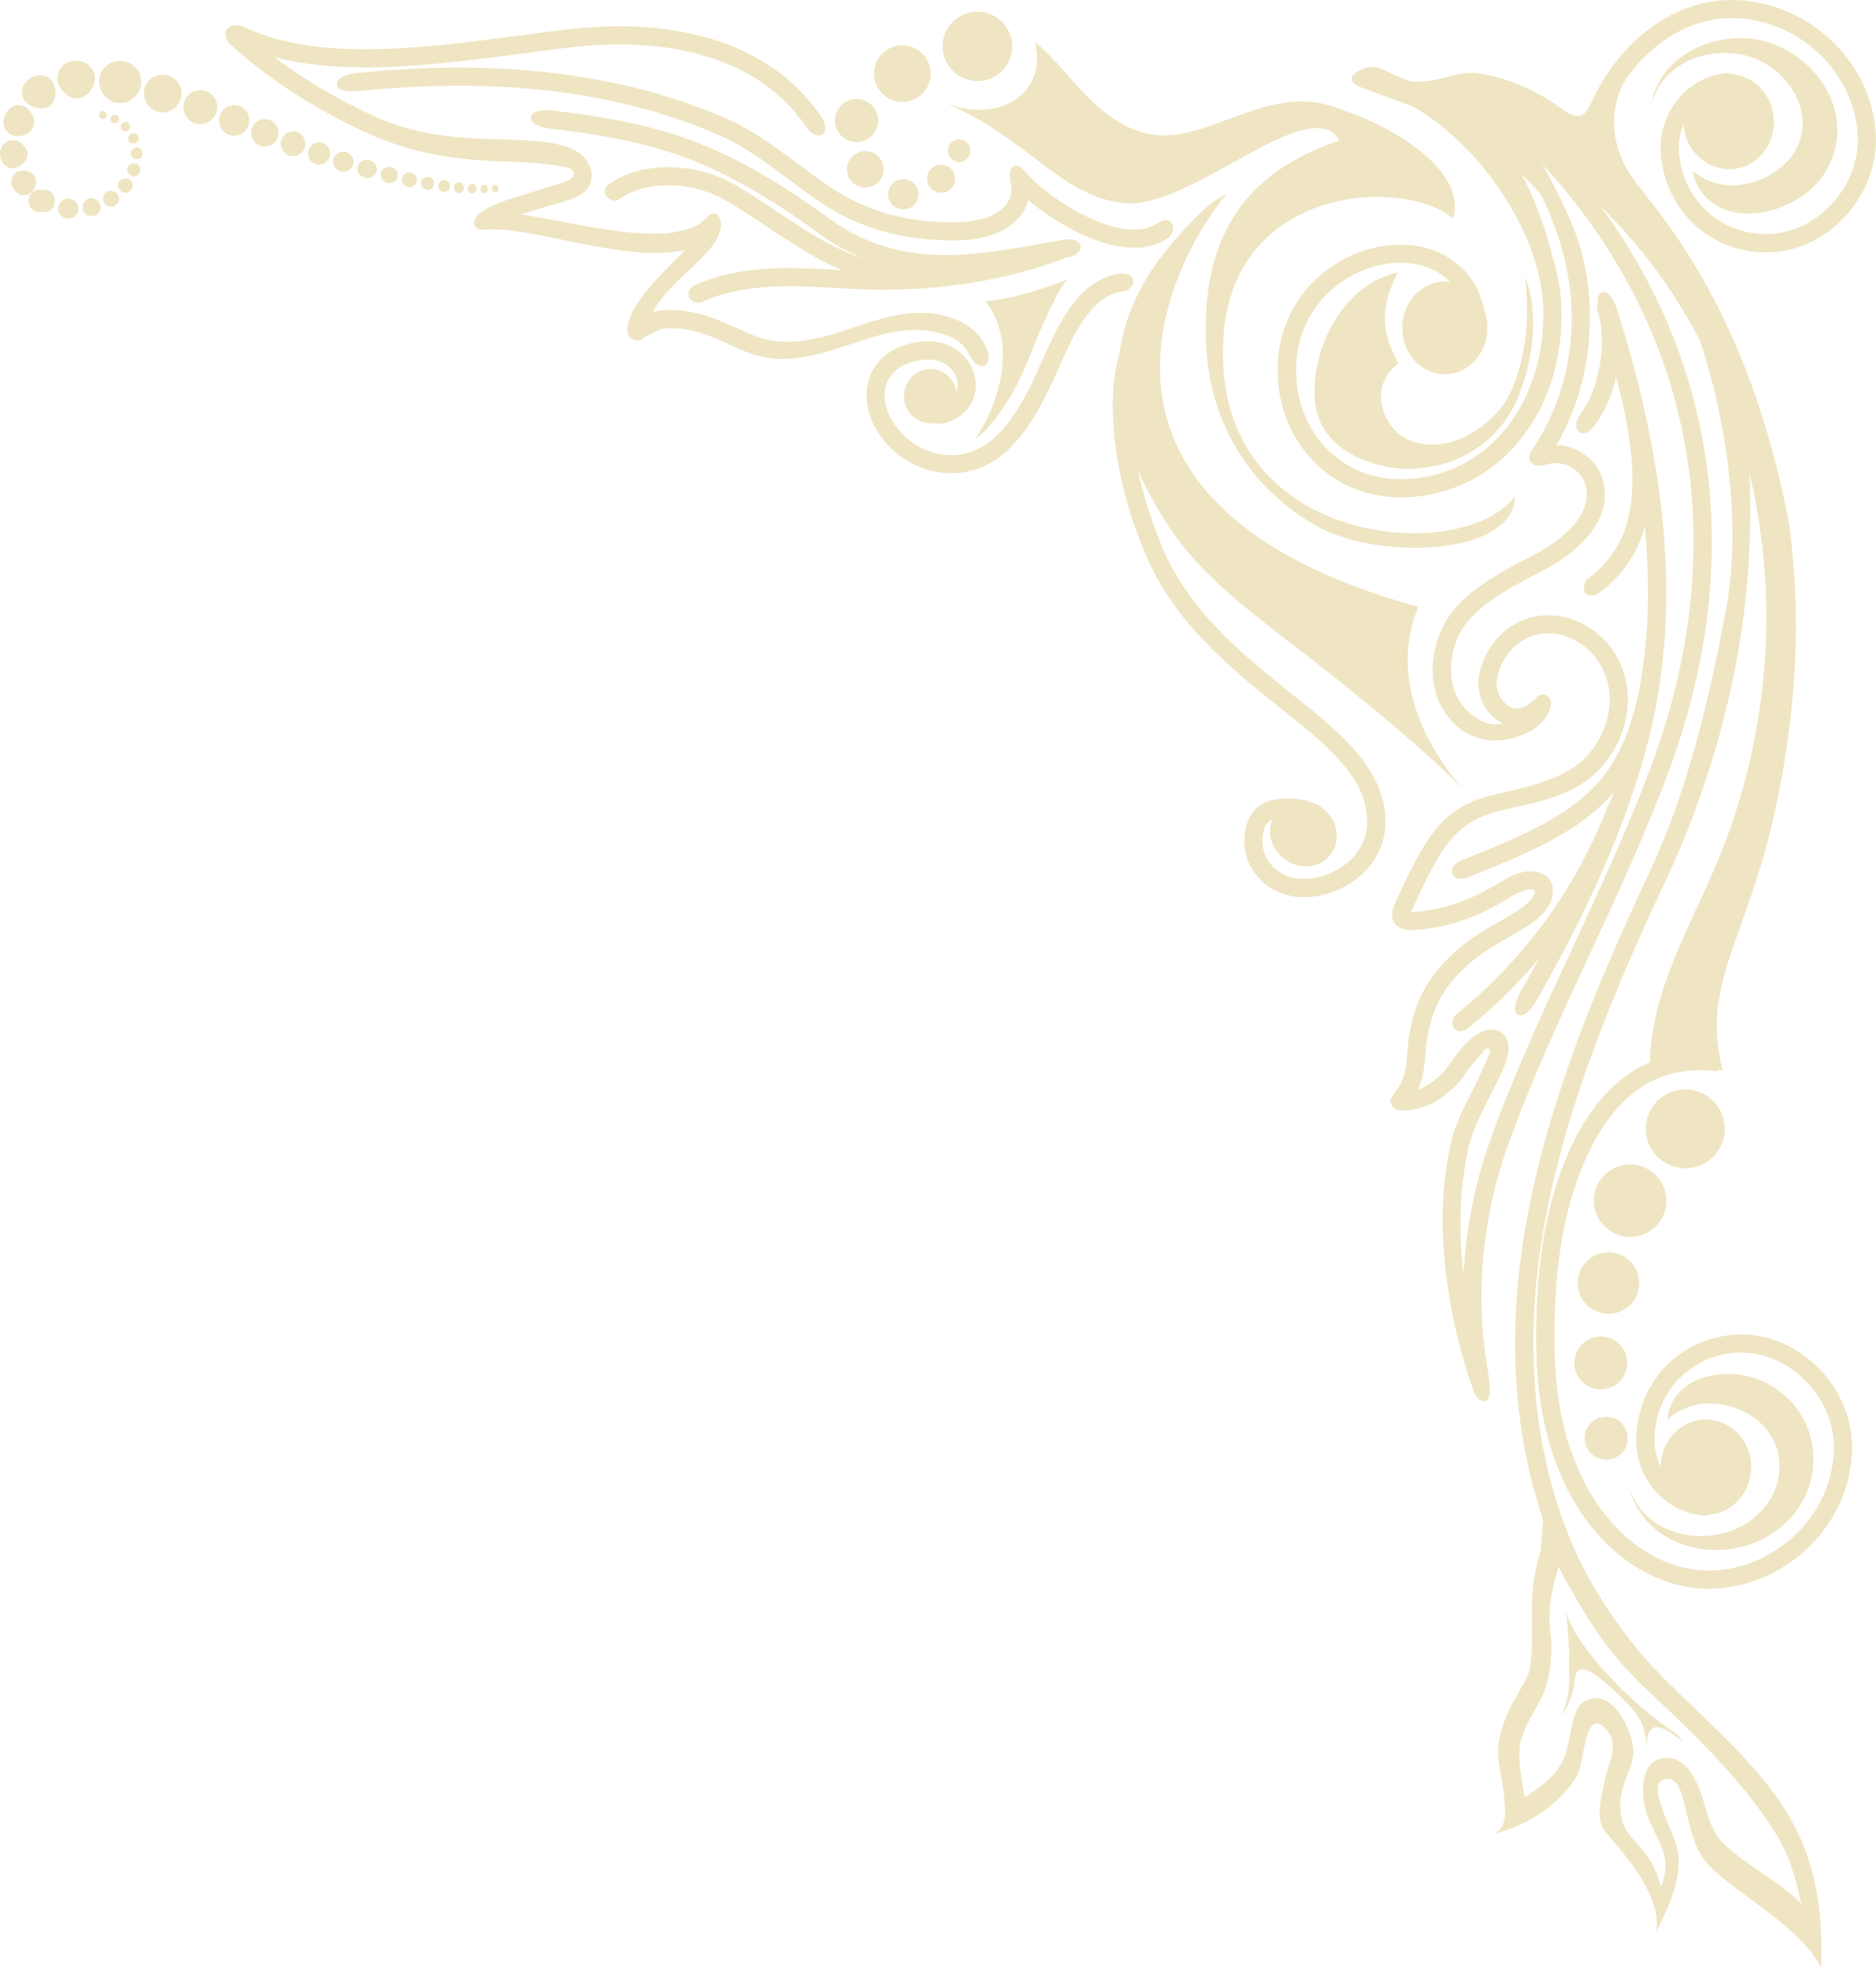 <svg width="164" height="172" viewBox="0 0 164 172" fill="none" xmlns="http://www.w3.org/2000/svg">
<g opacity="0.4">
<path d="M149.397 130.89C148.755 130.878 148.119 130.74 147.539 130.476C146.965 130.217 146.454 129.843 146.018 129.383C145.581 128.917 145.232 128.365 144.995 127.772C144.752 127.145 144.627 126.472 144.633 125.799C144.646 124.753 144.858 123.717 145.269 122.757C145.662 121.854 146.223 121.037 146.928 120.347C147.632 119.668 148.462 119.127 149.366 118.765C150.313 118.391 151.323 118.207 152.346 118.218C153.387 118.236 154.409 118.489 155.357 118.92C156.317 119.369 157.184 120.001 157.926 120.761C158.668 121.537 159.272 122.435 159.69 123.424C160.108 124.419 160.326 125.483 160.32 126.559C160.301 128.008 159.971 129.435 159.372 130.758C158.78 132.046 157.938 133.202 156.91 134.18C155.881 135.152 154.678 135.929 153.368 136.469C152.053 137.004 150.637 137.286 149.21 137.269C147.664 137.246 146.149 136.815 144.777 136.119C143.131 135.279 141.703 134.065 140.531 132.644C139.078 130.878 138.019 128.819 137.289 126.662C136.354 123.867 135.949 120.916 135.899 117.977C135.805 111.851 136.416 105.236 139.378 99.754C140.456 97.781 141.903 95.964 143.854 94.796C145.756 93.674 147.938 93.341 150.114 93.623C150.182 93.099 150.251 92.57 150.319 92.047C147.788 91.719 145.244 92.133 143.037 93.433C140.843 94.75 139.191 96.769 137.975 98.995C134.882 104.724 134.203 111.598 134.303 118.005C134.359 121.106 134.783 124.218 135.774 127.168C136.566 129.509 137.713 131.741 139.297 133.657C140.612 135.244 142.208 136.596 144.047 137.534C145.637 138.339 147.395 138.833 149.185 138.857C150.825 138.874 152.446 138.552 153.967 137.942C155.463 137.332 156.828 136.441 158.001 135.336C159.173 134.22 160.139 132.897 160.819 131.425C161.511 129.906 161.891 128.256 161.91 126.587C161.922 125.293 161.654 124.011 161.155 122.814C160.663 121.646 159.952 120.582 159.073 119.668C158.2 118.765 157.171 118.017 156.03 117.488C154.877 116.959 153.636 116.654 152.364 116.636C151.136 116.625 149.914 116.844 148.773 117.298C147.676 117.741 146.666 118.391 145.818 119.213C144.964 120.047 144.278 121.037 143.804 122.135C143.312 123.292 143.056 124.534 143.037 125.788C143.025 126.668 143.187 127.542 143.505 128.359C143.817 129.141 144.272 129.866 144.845 130.476C145.419 131.086 146.105 131.58 146.865 131.925C147.651 132.282 148.505 132.472 149.366 132.483C149.384 131.948 149.391 131.419 149.397 130.89Z" fill="#D8BF66"/>
<path fill-rule="evenodd" clip-rule="evenodd" d="M149.085 132.392C146.903 132.363 145.157 130.476 145.182 128.176C145.207 125.875 147.003 124.034 149.185 124.063C151.367 124.092 153.113 125.978 153.088 128.279C153.056 130.58 151.267 132.421 149.085 132.392Z" fill="#D8BF66"/>
<path d="M142.389 129.849C142.576 130.729 142.931 131.569 143.449 132.305C143.954 133.019 144.596 133.623 145.332 134.106C149.378 136.746 155.226 135.457 157.601 131.172C159.896 126.927 157.801 121.808 153.169 120.376C150.17 119.484 146.105 120.548 145.749 124.08C147.551 122.452 149.939 122.297 152.159 123.24C156.217 124.977 156.697 129.918 153.337 132.656C151.236 134.388 148.081 134.727 145.618 133.594C144.877 133.249 144.197 132.76 143.648 132.15C143.056 131.489 142.632 130.701 142.389 129.849Z" fill="#D8BF66"/>
<path fill-rule="evenodd" clip-rule="evenodd" d="M140.393 127.577C139.352 127.566 138.516 126.709 138.529 125.673C138.541 124.638 139.395 123.804 140.436 123.816C141.478 123.827 142.313 124.684 142.301 125.719C142.288 126.761 141.434 127.589 140.393 127.577Z" fill="#D8BF66"/>
<path fill-rule="evenodd" clip-rule="evenodd" d="M139.913 121.434C138.635 121.417 137.607 120.37 137.625 119.093C137.638 117.816 138.691 116.798 139.969 116.815C141.248 116.832 142.276 117.879 142.258 119.156C142.245 120.427 141.191 121.451 139.913 121.434Z" fill="#D8BF66"/>
<path fill-rule="evenodd" clip-rule="evenodd" d="M140.58 114.825C139.09 114.807 137.899 113.588 137.918 112.104C137.936 110.62 139.158 109.435 140.642 109.452C142.132 109.47 143.323 110.689 143.304 112.173C143.286 113.657 142.07 114.842 140.58 114.825Z" fill="#D8BF66"/>
<path fill-rule="evenodd" clip-rule="evenodd" d="M142.47 108.107C140.719 108.084 139.309 106.646 139.334 104.897C139.353 103.148 140.793 101.751 142.545 101.774C144.297 101.797 145.706 103.235 145.681 104.983C145.663 106.732 144.222 108.13 142.47 108.107Z" fill="#D8BF66"/>
<path fill-rule="evenodd" clip-rule="evenodd" d="M147.289 102.107C145.381 102.084 143.854 100.52 143.873 98.616C143.898 96.712 145.463 95.194 147.37 95.217C149.278 95.24 150.806 96.804 150.787 98.708C150.762 100.612 149.197 102.136 147.289 102.107Z" fill="#D8BF66"/>
<path fill-rule="evenodd" clip-rule="evenodd" d="M150.587 93.543C148.691 85.962 152.601 82.332 155.082 71.26C156.672 64.162 157.701 55.585 156.416 45.824C154.209 34.274 149.994 23.903 142.432 15.379C137.986 9.719 133.791 7.211 129.588 6.469C126.321 5.894 126.402 8.097 119.37 6.647C149.776 14.401 161.522 47.975 150.144 75.297C147.619 81.354 143.934 87.227 144.246 94.089C146.185 93.554 148.654 93.445 150.587 93.543Z" fill="#D8BF66"/>
<path d="M138.717 137.752C133.842 128.204 133.137 117.499 135.001 107.082C136.915 96.568 141.074 86.611 145.606 76.988C152.09 63.12 154.802 47.233 151.791 32.111C151.274 32.214 144.266 21.596 143.748 21.7C146.984 21.849 153.337 39.997 150.912 53.088C149.441 61.043 147.589 69.01 144.16 76.315C139.577 86.07 135.369 96.154 133.43 106.806C131.504 117.568 132.258 128.624 137.296 138.483C137.776 138.235 138.243 137.994 138.717 137.752Z" fill="#D8BF66"/>
<path d="M115.461 73.439C115.53 72.732 115.648 71.995 115.461 71.299C115.349 70.897 115.125 70.54 114.788 70.287C114.42 70.017 113.971 69.896 113.529 69.85C112.955 69.792 112.382 69.769 111.808 69.827C111.29 69.885 110.779 70.017 110.324 70.281C109.869 70.546 109.501 70.937 109.252 71.403C108.984 71.915 108.853 72.484 108.797 73.06C108.734 73.71 108.809 74.365 109.009 74.987C109.208 75.585 109.526 76.143 109.938 76.62C110.355 77.103 110.86 77.506 111.428 77.805C112.02 78.116 112.668 78.305 113.329 78.374C114.239 78.466 115.162 78.357 116.041 78.104C116.952 77.834 117.806 77.408 118.56 76.833C119.333 76.24 119.982 75.498 120.437 74.636C120.923 73.704 121.147 72.668 121.116 71.622C121.079 70.511 120.811 69.424 120.343 68.418C119.869 67.405 119.227 66.485 118.498 65.639C116.864 63.759 114.875 62.211 112.936 60.658C108.497 57.132 104.046 53.416 101.726 48.102C100.087 44.294 98.977 40.147 98.877 35.988C98.846 34.395 98.958 32.773 99.42 31.237C99.75 30.149 100.28 29.062 101.19 28.338C100.86 27.924 100.529 27.509 100.199 27.095C99.039 28.021 98.329 29.373 97.898 30.776C97.387 32.468 97.25 34.262 97.287 36.022C97.387 40.388 98.541 44.731 100.261 48.728C102.693 54.297 107.288 58.202 111.945 61.895C113.809 63.379 115.723 64.863 117.294 66.669C117.924 67.4 118.491 68.193 118.897 69.073C119.271 69.89 119.489 70.764 119.52 71.662C119.539 72.438 119.377 73.203 119.015 73.899C118.672 74.555 118.167 75.119 117.581 75.567C116.983 76.022 116.303 76.361 115.58 76.574C114.9 76.77 114.183 76.862 113.479 76.793C113.017 76.747 112.569 76.614 112.157 76.396C111.771 76.194 111.421 75.918 111.135 75.585C110.86 75.263 110.642 74.889 110.511 74.486C110.374 74.078 110.33 73.646 110.368 73.215C110.405 72.853 110.474 72.479 110.648 72.151C110.761 71.944 110.916 71.771 111.116 71.656C111.372 71.507 111.671 71.443 111.97 71.409C112.431 71.363 112.899 71.386 113.36 71.432C113.516 71.449 113.703 71.466 113.828 71.564C113.878 71.604 113.897 71.656 113.915 71.714C114.046 72.208 113.915 72.795 113.865 73.29C114.402 73.336 114.932 73.387 115.461 73.439Z" fill="#D8BF66"/>
<path fill-rule="evenodd" clip-rule="evenodd" d="M113.317 75.602C111.739 75.148 110.742 73.549 111.085 72.03C111.428 70.511 112.986 69.643 114.564 70.097C116.141 70.552 117.139 72.151 116.796 73.669C116.453 75.188 114.894 76.056 113.317 75.602Z" fill="#D8BF66"/>
<path fill-rule="evenodd" clip-rule="evenodd" d="M127.83 68.907C124.445 65.478 119.638 61.556 116.446 59.019C110.373 54.193 105.448 50.972 102.231 46.1C96.507 37.449 95.628 28.775 103.004 20.636C104.113 19.41 105.622 17.668 107.212 16.972C101.856 23.477 91.8 44.161 123.983 53.043C121.888 58.099 123.453 63.77 127.83 68.907Z" fill="#D8BF66"/>
<path d="M129.976 29.287C129.926 27.958 129.87 26.9 129.215 25.427C128.754 24.392 128.005 23.512 127.089 22.833C126.222 22.195 125.218 21.769 124.165 21.55C123.092 21.337 121.989 21.332 120.904 21.498C118.603 21.867 116.465 22.977 114.819 24.61C112.98 26.462 111.901 28.901 111.72 31.495C111.614 33.1 111.808 34.722 112.331 36.247C112.824 37.667 113.597 38.99 114.62 40.1C115.63 41.193 116.858 42.062 118.229 42.643C119.663 43.247 121.216 43.517 122.768 43.471C124.788 43.402 126.771 42.919 128.573 41.993C130.287 41.107 131.777 39.847 132.974 38.34C134.203 36.782 135.107 34.998 135.693 33.106C136.31 31.076 136.566 28.959 136.497 26.842C136.41 24.484 135.768 22.189 134.839 20.026C133.835 17.731 132.494 15.591 130.904 13.647C129.34 11.749 127.544 10.04 125.499 8.666C123.635 7.423 121.559 6.457 119.333 6.112C119.252 6.635 119.177 7.159 119.096 7.682C121.091 7.987 122.949 8.873 124.614 9.983C126.528 11.271 128.211 12.876 129.676 14.654C131.166 16.483 132.438 18.496 133.38 20.659C134.234 22.632 134.832 24.737 134.907 26.894C134.969 28.838 134.739 30.776 134.171 32.64C133.641 34.343 132.831 35.953 131.727 37.357C130.668 38.685 129.352 39.796 127.843 40.584C126.26 41.4 124.501 41.826 122.725 41.884C121.403 41.924 120.081 41.694 118.859 41.182C117.699 40.693 116.658 39.951 115.804 39.031C114.931 38.081 114.27 36.954 113.853 35.74C113.398 34.412 113.235 33.008 113.329 31.61C113.485 29.396 114.401 27.32 115.966 25.738C117.375 24.34 119.208 23.385 121.172 23.069C122.064 22.931 122.98 22.931 123.866 23.109C124.689 23.276 125.474 23.604 126.154 24.104C126.858 24.628 127.407 25.323 127.793 26.112C128.273 27.118 128.479 28.228 128.517 29.338C129.028 29.315 129.446 29.304 129.976 29.287Z" fill="#D8BF66"/>
<path fill-rule="evenodd" clip-rule="evenodd" d="M126.259 32.709C124.202 32.68 122.556 30.845 122.581 28.608C122.605 26.37 124.295 24.576 126.353 24.604C128.41 24.633 130.056 26.468 130.031 28.706C130.006 30.943 128.316 32.738 126.259 32.709Z" fill="#D8BF66"/>
<path fill-rule="evenodd" clip-rule="evenodd" d="M133.312 24.196C134.883 27.878 133.605 33.451 132.052 36.045C129.926 39.6 126.186 41.119 122.57 40.958C120.431 40.866 115.799 39.698 115.026 35.614C114.321 31.881 116.64 25.042 122.208 23.805C121.31 25.577 120.98 26.934 121.079 28.234C121.167 29.379 121.584 30.477 122.245 31.772C119.658 33.704 120.824 36.874 122.432 38.03C124.527 39.537 128.262 39.129 131.18 35.695C132.42 34.234 134.066 29.856 133.312 24.196Z" fill="#D8BF66"/>
<path fill-rule="evenodd" clip-rule="evenodd" d="M127.032 19.1C122.674 15.448 108.091 16.236 106.988 29.051C105.373 47.831 127.824 49.609 132.438 43.379C132.425 45.49 130.461 46.819 127.774 47.446C123.84 48.366 118.353 47.791 115.136 45.991C109.718 42.954 105.703 37.449 105.423 29.862C105.167 23.04 107.218 18.732 110.454 15.902C112.331 14.263 114.613 13.124 117.082 12.284C114.662 7.907 104.263 18.099 98.59 17.771C92.91 17.444 89.873 12.019 82.741 9.051C87.903 10.932 91.582 7.671 90.46 3.667C93.596 6.17 95.896 10.903 100.653 11.743C105.404 12.583 110.535 7.521 116.215 9.218C121.888 10.932 128.254 14.924 127.032 19.1Z" fill="#D8BF66"/>
<path d="M128.379 119.455C127.331 112.881 128.011 106.053 130.23 99.784C134.345 88.274 140.493 77.615 144.651 66.117C150.057 50.983 149.24 35.436 140.574 21.786C137.843 17.535 134.532 13.572 130.548 10.437C130.174 10.144 128.379 8.856 128.778 8.2C129.264 7.492 131.166 8.902 131.533 9.189C135.667 12.439 139.096 16.529 141.92 20.935C150.855 34.998 151.728 51.058 146.16 66.658C142.001 78.156 135.854 88.814 131.745 100.324C129.619 106.341 128.965 112.898 129.969 119.214C130.043 119.685 130.586 122.257 129.838 122.475C128.952 122.653 128.453 119.921 128.379 119.455Z" fill="#D8BF66"/>
<path d="M132.955 86.645C137.033 79.427 140.686 71.874 142.694 63.793C145.611 51.691 143.529 39.249 139.857 27.544C139.72 27.112 139.389 25.772 140.05 25.553C140.724 25.335 141.241 26.635 141.378 27.066C145.144 39.053 147.226 51.783 144.24 64.172C142.201 72.392 138.491 80.077 134.345 87.422C134.115 87.825 133.323 89.044 132.699 88.693C132.088 88.331 132.731 87.042 132.955 86.645Z" fill="#D8BF66"/>
<path d="M127.344 88.618C133.367 83.769 137.918 77.402 140.662 70.189C140.805 69.815 141.291 69.775 141.622 69.89C141.958 70.011 142.295 70.367 142.152 70.753C139.309 78.23 134.589 84.834 128.342 89.861C127.157 90.73 126.515 89.297 127.344 88.618Z" fill="#D8BF66"/>
<path d="M127.755 75.193C130.343 74.158 132.955 73.123 135.387 71.754C137.376 70.626 139.202 69.228 140.537 67.347C143.024 63.781 143.616 59.185 143.984 54.963C144.028 54.515 144.34 53.963 144.863 53.991C145.387 54.037 145.612 54.647 145.574 55.096C145.181 59.611 144.502 64.443 141.846 68.256C140.381 70.333 138.379 71.886 136.178 73.134C133.685 74.537 131.01 75.607 128.354 76.666C126.839 77.258 126.346 75.768 127.755 75.193Z" fill="#D8BF66"/>
<path d="M138.842 50.557C140.288 49.493 141.385 48.067 142.009 46.381C142.713 44.426 142.801 42.315 142.645 40.255C142.271 35.717 140.805 31.351 139.621 26.98C139.515 26.583 139.864 26.244 140.219 26.151C140.575 26.059 141.042 26.174 141.155 26.566C142.37 31.035 143.854 35.493 144.235 40.129C144.409 42.418 144.291 44.748 143.505 46.922C142.776 48.901 141.491 50.586 139.783 51.834C139.428 52.093 138.798 52.179 138.567 51.811C138.355 51.489 138.511 50.799 138.842 50.557Z" fill="#D8BF66"/>
<path d="M138.113 36.247C139.017 35.091 139.522 33.63 139.802 32.209C140.12 30.558 140.145 28.827 139.684 27.199C139.628 26.975 140.239 26.773 140.376 26.733C140.532 26.681 141.136 26.503 141.217 26.762C141.747 28.631 141.735 30.622 141.367 32.514C141.037 34.188 140.426 35.873 139.366 37.23C138.137 38.715 137.314 37.334 138.113 36.247Z" fill="#D8BF66"/>
<path d="M135.331 15.257C137.619 19.663 138.972 22.476 138.984 27.831C138.997 32.335 137.687 36.666 135.131 40.388C134.882 40.745 134.383 40.808 134.034 40.555C133.704 40.307 133.585 39.836 133.822 39.485C136.191 36.034 137.401 32.013 137.394 27.837C137.382 22.286 135.462 18.254 132.93 13.377C132.725 12.98 132.195 12.761 132.619 12.531C133.516 12.042 134.975 14.573 135.331 15.257Z" fill="#D8BF66"/>
<path d="M134.701 39.071C136.359 38.657 137.862 38.996 139.115 40.221C140.181 41.257 140.499 42.885 140.181 44.294C139.894 45.548 139.121 46.623 138.217 47.515C137.257 48.458 136.135 49.223 134.944 49.844C132.637 51.047 130.006 52.306 128.298 54.331C126.565 56.385 126.216 60.048 128.204 62.044C129.875 63.712 131.191 63.586 133.011 62.528C133.442 62.28 133.828 61.918 134.003 61.446C134.495 60.146 135.985 60.664 135.499 62.004C135.081 63.149 134.009 63.925 132.799 64.351C129.832 65.392 127.126 64.196 125.81 61.36C124.657 58.875 125.349 55.378 127.082 53.307C128.934 51.116 131.715 49.741 134.215 48.429C135.262 47.877 136.26 47.204 137.108 46.376C137.787 45.703 138.417 44.886 138.635 43.937C138.828 43.063 138.679 41.999 138.012 41.349C137.145 40.503 136.229 40.325 135.094 40.607C134.526 40.773 133.934 40.699 133.735 40.227C133.491 39.669 134.252 39.18 134.701 39.071Z" fill="#D8BF66"/>
<path d="M134.906 62.574C134.788 62.677 134.669 62.769 134.538 62.861C134.065 63.201 133.516 63.448 132.93 63.505C132.363 63.563 131.789 63.448 131.278 63.189C130.798 62.942 130.386 62.579 130.062 62.154C129.738 61.728 129.501 61.239 129.364 60.721C129.227 60.192 129.189 59.64 129.283 59.099C129.438 58.219 129.769 57.374 130.255 56.62C132.687 52.864 137.687 52.887 140.592 56.31C143.959 60.342 142.095 66.64 137.506 68.958C132.593 71.403 128.871 69.752 125.847 74.762C124.887 76.361 124.114 78.058 123.335 79.749C123.135 80.175 122.605 80.986 122.069 80.733C121.539 80.48 121.689 79.513 121.888 79.088C122.686 77.345 123.491 75.591 124.482 73.945C127.817 68.418 131.521 70.16 136.789 67.538C140.443 65.697 142.082 60.578 139.37 57.334C137.169 54.739 133.46 54.601 131.596 57.483C131.228 58.058 130.972 58.708 130.854 59.381C130.798 59.692 130.823 60.014 130.904 60.319C130.991 60.635 131.134 60.94 131.334 61.199C131.515 61.435 131.739 61.642 132.007 61.774C132.244 61.895 132.506 61.947 132.768 61.924C133.073 61.889 133.36 61.74 133.609 61.567C133.697 61.504 133.778 61.441 133.859 61.371C134.183 61.095 134.894 60.606 135.33 60.906C135.879 61.32 135.255 62.269 134.906 62.574Z" fill="#D8BF66"/>
<path d="M123.342 79.715C125.873 79.594 128.162 78.823 130.337 77.575C131.503 76.908 132.813 75.959 134.24 76.183C136.086 76.482 136.117 78.38 135.057 79.651C134.558 80.244 133.922 80.693 133.268 81.101C131.778 82.021 130.207 82.786 128.835 83.891C127.588 84.909 126.478 86.111 125.749 87.561C125.219 88.625 124.926 89.769 124.739 90.937C124.564 92.024 124.589 93.341 124.271 94.4C124.04 95.182 123.666 95.907 123.136 96.528C122.831 96.879 122.133 97.166 121.783 96.706C121.515 96.355 121.665 95.797 121.927 95.487C122.313 95.038 122.575 94.503 122.744 93.939C123.037 92.95 123.005 91.702 123.161 90.684C123.373 89.355 123.71 88.049 124.321 86.841C125.15 85.196 126.403 83.816 127.825 82.654C129.246 81.504 130.874 80.704 132.42 79.743C132.931 79.427 133.442 79.082 133.829 78.622C134.415 77.92 134.29 77.523 133.324 77.811C132.538 78.047 131.834 78.541 131.129 78.944C128.729 80.319 126.191 81.164 123.411 81.296C122.949 81.314 121.734 81.089 121.752 80.192C121.771 79.634 122.893 79.738 123.342 79.715Z" fill="#D8BF66"/>
<path d="M122.656 95.55C123.392 95.441 124.078 95.274 124.708 94.889C125.45 94.434 126.167 93.836 126.653 93.111C127.208 92.277 127.844 91.449 128.611 90.782C130.537 89.102 132.57 90.235 131.634 92.835C131.335 93.663 130.93 94.452 130.537 95.24C129.727 96.867 128.773 98.53 128.374 100.324C126.896 106.905 127.912 114.578 130.138 120.905C130.288 121.336 130.381 122.171 129.832 122.383C129.271 122.596 128.935 121.871 128.779 121.434C126.453 114.825 125.269 106.847 126.815 99.974C127.245 98.058 128.236 96.287 129.109 94.538C129.477 93.796 129.783 93.025 130.144 92.283C130.381 91.8 130.163 91.386 129.814 91.765C129.128 92.502 128.548 93.163 127.993 93.997C127.382 94.918 126.466 95.631 125.556 96.246C125.044 96.591 121.74 97.897 121.547 96.246C121.484 95.78 122.239 95.608 122.656 95.55Z" fill="#D8BF66"/>
<path d="M10.171 8.982C9.236 8.798 8.606 7.861 8.668 6.929C8.762 5.836 9.809 5.186 10.857 5.37C11.044 5.404 11.224 5.468 11.393 5.554C12.135 5.945 12.515 6.779 12.303 7.59C12.097 8.338 11.43 8.925 10.645 8.999C10.482 9.022 10.327 9.011 10.171 8.982Z" fill="#D8BF66"/>
<path d="M13.705 9.747C12.864 9.46 12.427 8.534 12.652 7.694C12.914 6.802 13.867 6.325 14.753 6.612C14.996 6.693 15.22 6.831 15.407 7.015C15.85 7.469 15.987 8.131 15.775 8.723C15.563 9.304 15.033 9.73 14.422 9.811C14.179 9.845 13.936 9.822 13.705 9.747Z" fill="#D8BF66"/>
<path d="M6.822 8.591C7.639 8.499 8.25 7.694 8.294 6.906C8.331 5.905 7.446 5.209 6.479 5.301C5.931 5.359 5.413 5.664 5.17 6.164C4.989 6.503 4.964 6.894 5.083 7.263C5.195 7.613 5.42 7.918 5.694 8.16C5.999 8.442 6.392 8.632 6.822 8.591Z" fill="#D8BF66"/>
<path d="M16.979 10.76C17.739 11.042 18.587 10.651 18.887 9.903C19.18 9.144 18.805 8.281 18.045 7.976C17.278 7.688 16.418 8.079 16.125 8.844C15.857 9.604 16.218 10.461 16.979 10.76Z" fill="#D8BF66"/>
<path d="M4.334 9.281C4.253 9.339 4.165 9.385 4.072 9.419C3.548 9.581 2.875 9.402 2.445 9.086C1.859 8.649 1.759 7.878 2.164 7.285C2.27 7.142 2.395 7.009 2.538 6.906C3.274 6.365 4.359 6.486 4.72 7.395C4.951 7.97 4.87 8.873 4.334 9.281Z" fill="#D8BF66"/>
<path d="M19.972 11.772C19.292 11.495 18.974 10.713 19.236 10.04C19.51 9.361 20.283 9.022 20.969 9.287C21.649 9.563 21.973 10.345 21.705 11.024C21.424 11.697 20.651 12.042 19.972 11.772Z" fill="#D8BF66"/>
<path d="M2.919 11.064C3.131 10.431 2.788 9.724 2.246 9.373C1.479 8.896 0.65 9.419 0.375 10.196C0.356 10.242 0.344 10.293 0.332 10.339C0.176 11.041 0.612 11.749 1.329 11.881C1.903 11.979 2.626 11.708 2.882 11.156C2.9 11.127 2.913 11.099 2.919 11.064Z" fill="#D8BF66"/>
<path d="M22.709 12.726C23.327 12.967 24.025 12.657 24.268 12.047C24.505 11.438 24.212 10.736 23.601 10.489C22.984 10.247 22.292 10.558 22.043 11.162C21.806 11.777 22.099 12.478 22.709 12.726Z" fill="#D8BF66"/>
<path d="M2.415 13.416C2.446 13.974 1.935 14.486 1.436 14.652C0.694 14.888 0.059 14.307 0.003 13.577C-0.016 13.244 0.077 12.899 0.289 12.64C0.539 12.352 0.894 12.209 1.274 12.26C1.629 12.312 1.947 12.519 2.153 12.818C2.29 12.991 2.402 13.192 2.415 13.416Z" fill="#D8BF66"/>
<path d="M25.233 13.583C24.679 13.364 24.405 12.738 24.616 12.18C24.835 11.634 25.452 11.346 26.006 11.553C26.561 11.772 26.829 12.393 26.63 12.945C26.418 13.502 25.794 13.79 25.233 13.583Z" fill="#D8BF66"/>
<path d="M2.982 15.321C2.677 14.895 2.029 14.82 1.574 15.005C0.944 15.275 0.832 16.028 1.2 16.563C1.35 16.776 1.562 16.942 1.811 17.017C2.166 17.12 2.54 17.017 2.796 16.753C3.026 16.511 3.145 16.172 3.145 15.838C3.132 15.654 3.082 15.47 2.982 15.321Z" fill="#D8BF66"/>
<path d="M27.565 14.331C28.076 14.509 28.631 14.239 28.812 13.733C28.98 13.232 28.724 12.675 28.22 12.491C27.715 12.318 27.166 12.588 26.979 13.077C26.799 13.583 27.06 14.147 27.565 14.331Z" fill="#D8BF66"/>
<path d="M4.348 16.69C4.404 16.724 4.46 16.765 4.51 16.811C4.796 17.092 4.871 17.564 4.747 17.938C4.585 18.386 4.123 18.616 3.662 18.501C3.569 18.478 3.481 18.444 3.4 18.398C2.896 18.11 2.69 17.472 3.07 17C3.363 16.638 3.924 16.46 4.348 16.69Z" fill="#D8BF66"/>
<path d="M29.728 14.958C29.267 14.809 29.012 14.308 29.168 13.848C29.323 13.4 29.816 13.147 30.271 13.285C30.433 13.336 30.576 13.44 30.688 13.572C30.881 13.796 30.962 14.107 30.875 14.395C30.782 14.682 30.539 14.889 30.252 14.964C30.077 15.015 29.897 15.015 29.728 14.958Z" fill="#D8BF66"/>
<path d="M6.068 17.346C5.625 17.3 5.214 17.633 5.095 18.047C4.952 18.57 5.345 19.025 5.862 19.094C5.93 19.099 5.999 19.105 6.061 19.099C6.51 19.065 6.872 18.72 6.859 18.26C6.84 17.875 6.585 17.501 6.211 17.38C6.167 17.363 6.117 17.351 6.068 17.346Z" fill="#D8BF66"/>
<path d="M31.867 15.521C32.297 15.642 32.783 15.441 32.907 14.992C33.026 14.555 32.727 14.124 32.309 14.003C31.885 13.883 31.399 14.084 31.262 14.521C31.131 14.963 31.437 15.395 31.867 15.521Z" fill="#D8BF66"/>
<path d="M7.807 17.328C7.888 17.311 7.969 17.305 8.05 17.317C8.355 17.357 8.63 17.576 8.742 17.858C8.873 18.18 8.754 18.53 8.474 18.732C8.386 18.795 8.287 18.841 8.187 18.864C7.738 18.967 7.29 18.691 7.233 18.226C7.196 17.852 7.42 17.426 7.807 17.328Z" fill="#D8BF66"/>
<path d="M33.857 15.982C33.47 15.878 33.196 15.499 33.296 15.102C33.402 14.711 33.826 14.51 34.206 14.607C34.586 14.705 34.848 15.085 34.761 15.476C34.661 15.873 34.243 16.079 33.857 15.982Z" fill="#D8BF66"/>
<path d="M9.304 16.764C9.005 16.965 8.936 17.391 9.086 17.707C9.273 18.087 9.747 18.179 10.089 17.954C10.239 17.857 10.357 17.701 10.401 17.523C10.451 17.316 10.401 17.098 10.258 16.937C10.121 16.782 9.927 16.689 9.722 16.672C9.572 16.655 9.429 16.684 9.304 16.764Z" fill="#D8BF66"/>
<path d="M35.658 16.338C36.007 16.413 36.368 16.206 36.443 15.85C36.512 15.499 36.281 15.166 35.932 15.085C35.589 15.01 35.228 15.217 35.147 15.562C35.066 15.919 35.309 16.258 35.658 16.338Z" fill="#D8BF66"/>
<path d="M10.438 15.815C10.638 15.562 11.03 15.527 11.305 15.683C11.635 15.878 11.685 16.304 11.46 16.597C11.23 16.89 10.806 16.948 10.532 16.683C10.307 16.459 10.239 16.074 10.438 15.815Z" fill="#D8BF66"/>
<path d="M37.285 16.597C36.973 16.54 36.755 16.235 36.811 15.925C36.873 15.614 37.179 15.413 37.484 15.465C37.796 15.522 38.001 15.821 37.952 16.132C37.902 16.442 37.602 16.655 37.285 16.597Z" fill="#D8BF66"/>
<path d="M11.142 14.648C11.049 14.924 11.217 15.234 11.473 15.361C11.778 15.504 12.121 15.343 12.239 15.033C12.345 14.717 12.183 14.372 11.847 14.291C11.566 14.234 11.242 14.372 11.142 14.648Z" fill="#D8BF66"/>
<path d="M38.755 16.776C39.036 16.81 39.291 16.603 39.323 16.327C39.354 16.057 39.173 15.787 38.893 15.746C38.612 15.712 38.363 15.913 38.319 16.189C38.282 16.465 38.469 16.735 38.755 16.776Z" fill="#D8BF66"/>
<path d="M11.43 13.394C11.43 13.135 11.661 12.922 11.91 12.882C12.228 12.836 12.471 13.089 12.471 13.394C12.471 13.509 12.44 13.618 12.377 13.716C12.271 13.865 12.097 13.946 11.91 13.917C11.742 13.894 11.586 13.785 11.498 13.635C11.461 13.566 11.436 13.48 11.43 13.394Z" fill="#D8BF66"/>
<path d="M40.077 16.874C39.822 16.851 39.653 16.609 39.678 16.362C39.703 16.12 39.915 15.919 40.164 15.942C40.414 15.965 40.576 16.207 40.557 16.442C40.538 16.695 40.333 16.897 40.077 16.874Z" fill="#D8BF66"/>
<path d="M11.243 12.284C11.281 12.364 11.343 12.427 11.412 12.473C11.536 12.542 11.686 12.565 11.823 12.525C11.973 12.485 12.085 12.37 12.122 12.226C12.147 12.117 12.134 12.008 12.091 11.91C11.979 11.663 11.686 11.548 11.449 11.691C11.268 11.806 11.15 12.065 11.243 12.284Z" fill="#D8BF66"/>
<path d="M41.269 16.914C41.499 16.92 41.661 16.724 41.668 16.506C41.674 16.293 41.531 16.086 41.306 16.074C41.082 16.069 40.92 16.264 40.901 16.471C40.895 16.69 41.044 16.902 41.269 16.914Z" fill="#D8BF66"/>
<path d="M10.669 11.369C10.52 11.214 10.532 10.961 10.657 10.8C10.813 10.61 11.093 10.61 11.268 10.777C11.324 10.828 11.361 10.897 11.38 10.972C11.424 11.127 11.367 11.288 11.243 11.386C11.124 11.478 10.969 11.507 10.825 11.461C10.769 11.444 10.713 11.409 10.669 11.369Z" fill="#D8BF66"/>
<path d="M42.342 16.897C42.136 16.897 42.005 16.707 42.005 16.517C42.011 16.333 42.142 16.143 42.336 16.138C42.535 16.138 42.666 16.327 42.666 16.511C42.672 16.701 42.547 16.891 42.342 16.897Z" fill="#D8BF66"/>
<path d="M9.852 10.731C9.859 10.731 9.859 10.731 9.852 10.731C10.033 10.817 10.251 10.742 10.351 10.581C10.469 10.391 10.388 10.161 10.195 10.058H10.189C9.996 9.966 9.765 10.046 9.684 10.248C9.622 10.414 9.684 10.639 9.852 10.731Z" fill="#D8BF66"/>
<path d="M43.307 16.828C43.488 16.816 43.588 16.632 43.575 16.471C43.563 16.31 43.444 16.143 43.27 16.149C43.095 16.161 42.995 16.339 43.002 16.506C43.002 16.667 43.126 16.839 43.307 16.828Z" fill="#D8BF66"/>
<path d="M8.948 10.391C8.774 10.357 8.649 10.184 8.662 10.012C8.68 9.81 8.873 9.69 9.067 9.724C9.26 9.759 9.391 9.943 9.341 10.132C9.291 10.293 9.123 10.42 8.948 10.391Z" fill="#D8BF66"/>
<path d="M98.041 25.491C96.875 25.68 95.977 26.388 95.242 27.285C93.783 29.086 92.978 31.271 92.018 33.354C91.002 35.551 89.799 37.771 88.003 39.434C84.867 42.304 80.291 41.855 77.523 38.795C74.43 35.344 75.409 30.622 80.21 29.897C80.871 29.799 81.544 29.799 82.199 29.943C84.343 30.42 85.821 32.589 85.148 34.705C84.755 35.913 83.707 36.73 82.498 37C82.043 37.098 81.002 36.983 81.033 36.316C81.089 35.482 82.666 35.447 83.221 34.895C83.408 34.705 83.552 34.475 83.633 34.222C84.025 32.986 83.084 31.772 81.862 31.502C81.401 31.404 80.921 31.41 80.453 31.479C76.905 32.013 76.463 35.229 78.713 37.742C80.896 40.158 84.443 40.544 86.924 38.272C88.564 36.753 89.649 34.694 90.578 32.692C91.594 30.483 92.461 28.2 94.007 26.29C94.992 25.088 96.239 24.179 97.791 23.932C99.319 23.684 99.6 25.238 98.041 25.491Z" fill="#D8BF66"/>
<path fill-rule="evenodd" clip-rule="evenodd" d="M81.314 36.995C80.036 36.977 79.007 35.902 79.026 34.596C79.038 33.29 80.092 32.243 81.37 32.255C82.648 32.272 83.677 33.348 83.658 34.654C83.639 35.965 82.592 37.012 81.314 36.995Z" fill="#D8BF66"/>
<path fill-rule="evenodd" clip-rule="evenodd" d="M93.422 24.38C91.121 25.266 88.465 26.146 86.152 26.33C88.902 29.885 87.474 35.085 85.292 38.277C85.94 38.099 87.549 36.063 88.553 34.28C89.743 32.163 90.467 29.805 91.483 27.676C92.181 26.209 92.892 24.697 93.422 24.38Z" fill="#D8BF66"/>
<path d="M84.805 31.11C84.374 30.265 83.851 29.735 82.953 29.379C76.912 27.009 71.4 33.388 65.078 30.696C62.697 29.678 60.889 28.568 58.208 28.683C57.36 28.717 56.138 29.925 55.464 29.5C55.015 29.212 55.121 28.579 55.452 28.246C56.169 27.532 57.123 27.141 58.133 27.101C61.1 26.974 63.077 28.119 65.702 29.241C71.805 31.846 77.311 25.467 83.533 27.912C84.773 28.407 85.79 29.292 86.282 30.541C86.875 32.03 85.59 32.657 84.805 31.11Z" fill="#D8BF66"/>
<path d="M54.823 28.786C55.166 25.283 61.65 21.038 61.407 19.646C61.389 19.301 62.941 18.835 62.997 19.526C63.24 22.402 56.937 24.961 56.55 28.97C56.401 30.184 54.742 29.868 54.823 28.786Z" fill="#D8BF66"/>
<path d="M62.854 20.152C58.833 24.754 47.86 19.784 42.554 20.049C42.236 20.06 42.105 19.519 42.074 19.295C42.043 19.019 42.093 18.49 42.467 18.467C46.98 18.242 58.789 22.683 61.925 18.869C62.717 18.081 63.359 19.571 62.854 20.152Z" fill="#D8BF66"/>
<path d="M42.21 18.433C43.7 17.512 45.365 17.19 46.998 16.644C47.722 16.402 48.657 16.143 49.38 15.902C50.266 15.602 50.577 14.837 49.405 14.607C47.666 14.262 45.989 14.176 44.33 14.124C39.698 13.986 35.957 13.434 31.773 11.484C27.509 9.494 23.438 6.917 20.077 3.817C19.741 3.5 19.485 2.891 19.865 2.505C20.239 2.148 20.825 2.344 21.156 2.649C24.404 5.64 28.351 8.125 32.472 10.046C36.474 11.91 39.928 12.088 44.355 12.203C47.167 12.278 49.711 12.479 50.908 13.589C51.862 14.475 52.229 16.247 50.615 17.098C49.648 17.61 48.538 17.794 47.504 18.139C45.995 18.645 44.424 18.921 43.052 19.773C41.587 20.693 40.783 19.335 42.21 18.433Z" fill="#D8BF66"/>
<path d="M21.355 2.379C25.159 4.139 29.467 4.404 33.594 4.271C38.9 4.093 44.149 3.23 49.411 2.592C53.919 2.057 58.583 2.172 62.922 3.633C64.911 4.317 66.787 5.289 68.44 6.589C69.73 7.619 70.859 8.833 71.794 10.19C72.785 11.657 71.501 12.566 70.478 11.082C69.637 9.857 68.614 8.758 67.448 7.832C65.939 6.641 64.225 5.755 62.411 5.134C58.302 3.748 53.875 3.656 49.611 4.168C44.305 4.812 39.006 5.681 33.656 5.859C29.273 5.997 24.722 5.686 20.688 3.817C19.211 3.127 19.865 1.694 21.355 2.379Z" fill="#D8BF66"/>
<path d="M102.069 20.837C101.577 21.182 101.003 21.395 100.411 21.521C99.688 21.677 98.939 21.683 98.204 21.59C96.67 21.401 95.205 20.82 93.839 20.118C92.58 19.468 91.377 18.686 90.267 17.806C89.849 17.472 89.444 17.127 89.07 16.747C88.902 16.581 88.746 16.402 88.602 16.218C88.378 15.902 88.434 14.757 88.658 14.665C89.326 14.389 89.737 15.16 90.205 15.637C90.535 15.971 90.89 16.276 91.258 16.569C92.287 17.386 93.403 18.11 94.569 18.715C95.766 19.33 97.056 19.853 98.397 20.02C98.952 20.089 99.519 20.089 100.074 19.974C100.467 19.888 100.847 19.738 101.184 19.514C102.518 18.645 103.029 20.158 102.069 20.837Z" fill="#D8BF66"/>
<path d="M89.961 15.976C89.986 16.149 90.005 16.327 90.011 16.5C90.024 17.328 89.762 18.122 89.269 18.789C88.721 19.519 87.948 20.037 87.112 20.382C86.058 20.814 84.911 20.98 83.783 21.009C79.406 21.101 75.341 20.123 71.694 17.667C68.77 15.688 66.182 13.296 62.922 11.84C53.021 7.509 41.936 6.859 31.306 7.969C30.844 8.015 29.547 8.067 29.448 7.388C29.373 6.692 30.67 6.439 31.131 6.393C42.042 5.254 53.408 5.945 63.564 10.391C66.918 11.892 69.574 14.32 72.585 16.356C75.952 18.628 79.693 19.508 83.739 19.422C84.674 19.399 85.628 19.266 86.501 18.915C87.069 18.68 87.617 18.34 87.991 17.84C88.272 17.46 88.428 17.006 88.421 16.534C88.421 16.43 88.409 16.327 88.39 16.224C88.322 15.804 88.116 14.854 88.546 14.561C89.244 14.113 89.887 15.522 89.961 15.976Z" fill="#D8BF66"/>
<path fill-rule="evenodd" clip-rule="evenodd" d="M85.41 7.084C83.727 7.061 82.38 5.686 82.405 4.012C82.424 2.338 83.801 0.998 85.485 1.021C87.168 1.044 88.515 2.419 88.49 4.093C88.465 5.767 87.087 7.107 85.41 7.084Z" fill="#D8BF66"/>
<path fill-rule="evenodd" clip-rule="evenodd" d="M78.857 8.902C77.485 8.884 76.388 7.763 76.406 6.399C76.425 5.036 77.547 3.943 78.913 3.961C80.284 3.978 81.382 5.1 81.363 6.463C81.351 7.826 80.228 8.919 78.857 8.902Z" fill="#D8BF66"/>
<path fill-rule="evenodd" clip-rule="evenodd" d="M74.855 12.422C73.808 12.41 72.972 11.553 72.985 10.512C72.997 9.471 73.852 8.637 74.899 8.649C75.946 8.66 76.782 9.517 76.769 10.558C76.757 11.605 75.897 12.433 74.855 12.422Z" fill="#D8BF66"/>
<path fill-rule="evenodd" clip-rule="evenodd" d="M75.629 16.397C74.744 16.385 74.033 15.66 74.045 14.78C74.058 13.9 74.781 13.193 75.666 13.204C76.552 13.216 77.256 13.941 77.25 14.821C77.237 15.701 76.514 16.408 75.629 16.397Z" fill="#D8BF66"/>
<path fill-rule="evenodd" clip-rule="evenodd" d="M78.95 18.306C78.215 18.294 77.628 17.696 77.635 16.965C77.641 16.235 78.246 15.648 78.981 15.66C79.717 15.671 80.303 16.27 80.297 17C80.291 17.731 79.686 18.311 78.95 18.306Z" fill="#D8BF66"/>
<path fill-rule="evenodd" clip-rule="evenodd" d="M82.255 16.85C81.576 16.838 81.028 16.286 81.04 15.608C81.046 14.93 81.607 14.383 82.286 14.395C82.966 14.406 83.514 14.958 83.502 15.637C83.496 16.315 82.935 16.856 82.255 16.85Z" fill="#D8BF66"/>
<path fill-rule="evenodd" clip-rule="evenodd" d="M83.84 14.164C83.292 14.158 82.856 13.71 82.862 13.163C82.868 12.617 83.317 12.18 83.865 12.192C84.414 12.197 84.85 12.646 84.844 13.192C84.831 13.733 84.382 14.17 83.84 14.164Z" fill="#D8BF66"/>
<path d="M93.321 22.505C89.936 23.08 86.55 23.793 83.109 23.88C79.013 23.966 75.104 22.948 71.768 20.532C68.171 17.915 64.498 15.574 60.34 13.934C56.406 12.404 52.16 11.714 47.983 11.225C47.528 11.174 46.362 10.915 46.418 10.259C46.493 9.592 47.709 9.597 48.17 9.649C52.484 10.15 56.861 10.874 60.926 12.456C65.215 14.142 69.006 16.552 72.71 19.249C75.764 21.464 79.331 22.367 83.072 22.292C86.438 22.212 89.749 21.504 93.053 20.94C93.508 20.866 94.356 20.923 94.456 21.516C94.543 22.097 93.783 22.43 93.321 22.505Z" fill="#D8BF66"/>
<path d="M92.885 22.649C87.729 24.576 82.043 25.387 76.55 25.318C73.876 25.283 71.207 24.984 68.532 25.019C66.082 25.059 63.613 25.369 61.369 26.393C60.982 26.566 60.49 26.428 60.278 26.048C60.053 25.628 60.284 25.139 60.695 24.95C63.146 23.834 65.833 23.477 68.507 23.431C71.201 23.397 73.882 23.696 76.575 23.73C81.868 23.793 87.361 23.017 92.33 21.165C92.729 21.015 93.165 21.245 93.328 21.625C93.477 22.028 93.29 22.488 92.885 22.649Z" fill="#D8BF66"/>
<path d="M80.691 24.8C77.511 24.99 74.494 24.196 71.701 22.706C68.827 21.17 66.246 19.146 63.434 17.512C61.813 16.586 59.923 16.137 58.059 16.201C57.205 16.235 56.351 16.379 55.547 16.666C55.042 16.851 54.556 17.098 54.125 17.414C53.807 17.644 53.346 17.512 53.084 17.253C52.766 16.92 52.816 16.408 53.178 16.132C53.733 15.723 54.35 15.413 54.998 15.177C55.958 14.826 56.981 14.653 58.003 14.613C60.167 14.538 62.355 15.056 64.238 16.137C67.037 17.765 69.6 19.778 72.461 21.303C74.999 22.649 77.717 23.379 80.604 23.207C81.034 23.183 81.477 23.477 81.533 23.92C81.57 24.409 81.14 24.771 80.691 24.8Z" fill="#D8BF66"/>
<path fill-rule="evenodd" clip-rule="evenodd" d="M144.009 152.869C143.935 152.086 143.816 151.482 143.66 150.999C143.211 149.63 141.809 148.399 140.774 147.45C139.514 146.3 137.831 145.052 137.681 146.674C137.594 147.634 137.394 148.572 136.509 149.958C136.858 149.107 137.114 148.325 137.17 147.26C137.22 146.323 137.089 145.092 137.207 144.522C137.089 144.08 137.22 142.941 136.864 140.807C137.812 144.131 142.8 148.946 145.811 151.028C146.291 151.362 146.566 151.465 147.195 152.282C145.936 151.275 145.113 150.832 144.614 150.982C144.053 151.143 143.903 152.017 144.009 152.869Z" fill="#D8BF66"/>
<path fill-rule="evenodd" clip-rule="evenodd" d="M130.593 160.277C131.641 159.788 131.641 158.598 131.541 157.499C131.204 153.818 130.288 153.283 131.828 149.659C132.333 148.468 133.511 146.846 133.686 146.029C134.334 142.975 133.324 139.616 134.665 135.659C134.789 134.52 134.845 133.341 134.933 132.443C135.126 130.47 135.55 129.78 137.059 134.019C138.337 137.39 141.242 142.406 145.214 146.438C148.855 150.136 152.546 153.162 155.339 157.102C158.917 162.141 159.341 167.111 159.21 172C157.508 168.474 151.797 165.512 149.397 163.044C146.99 160.571 147.732 155.244 145.638 155.492C143.817 155.71 145.974 159.351 146.529 161.238C147.296 163.861 145.837 166.662 144.783 168.928C145.295 165.684 142.24 162.365 140.344 160.11C139.291 158.856 140.22 156.251 140.276 155.681C140.382 154.6 141.703 152.57 140.444 151.166C138.505 149.003 138.53 153.938 137.919 155.083C136.766 157.252 133.842 159.529 130.593 160.277ZM149.029 157.798C149.578 159.788 150.045 160.559 150.937 161.376C152.839 163.13 155.887 164.672 157.477 166.409C157.097 164.655 156.554 162.515 155.526 160.743C152.676 155.842 147.614 151.091 144.085 147.795C142.676 146.478 141.186 144.845 140.014 143.222C138.599 141.261 137.252 138.782 136.242 136.959C135.737 138.857 135.17 140.433 135.631 143.447C135.643 148.733 134.004 148.808 132.981 152.029C132.607 153.283 132.975 155.325 133.287 157.114C134.939 155.934 136.342 155.037 136.915 153.127C137.395 151.523 137.389 149.4 138.468 148.727C140.731 147.318 142.62 150.907 142.788 152.903C142.901 154.226 141.76 155.808 141.672 157.303C141.404 161.226 144.091 160.484 145.201 164.931C146.174 162.457 145.207 161.445 144.216 159.196C143.218 156.947 143.518 154.238 144.958 153.777C146.392 153.306 147.963 153.915 149.029 157.798Z" fill="#D8BF66"/>
<path fill-rule="evenodd" clip-rule="evenodd" d="M150.83 6.468C148.654 6.618 147.014 8.597 147.176 10.892C147.338 13.187 149.228 14.924 151.41 14.78C153.586 14.63 155.225 12.652 155.063 10.363C154.901 8.062 153.006 6.319 150.83 6.468Z" fill="#D8BF66"/>
<path d="M144.297 9.373C144.434 8.488 144.74 7.631 145.213 6.866C145.675 6.123 146.286 5.485 146.99 4.967C148.474 3.874 150.32 3.334 152.159 3.322C158.063 3.317 163.07 9.92 159.329 15.402C157.296 18.375 151.666 20.13 148.967 17.064C148.443 16.471 148.113 15.735 147.988 14.953C148.524 15.384 149.116 15.735 149.771 15.942C152.153 16.747 155.239 15.603 156.679 13.584C159.192 9.995 156.093 5.387 152.053 4.732C150.444 4.467 148.749 4.697 147.302 5.462C146.579 5.847 145.93 6.371 145.419 7.015C144.864 7.7 144.49 8.511 144.297 9.373Z" fill="#D8BF66"/>
<path d="M151.236 7.947C150.594 7.993 149.97 8.165 149.403 8.459C148.848 8.752 148.355 9.149 147.95 9.632C147.539 10.121 147.227 10.69 147.021 11.294C146.809 11.933 146.728 12.612 146.778 13.285C146.853 14.326 147.121 15.35 147.589 16.293C148.031 17.173 148.642 17.961 149.384 18.611C150.126 19.249 150.98 19.744 151.909 20.055C152.876 20.377 153.898 20.503 154.914 20.44C155.955 20.365 156.959 20.06 157.882 19.577C158.817 19.077 159.646 18.398 160.338 17.599C161.037 16.788 161.585 15.856 161.947 14.849C162.302 13.837 162.464 12.761 162.396 11.685C162.29 10.236 161.885 8.832 161.205 7.544C160.538 6.29 159.628 5.18 158.549 4.26C157.464 3.345 156.224 2.632 154.883 2.172C153.536 1.712 152.109 1.504 150.687 1.602C149.147 1.712 147.657 2.223 146.329 2.994C144.733 3.926 143.38 5.209 142.289 6.693C141.017 8.424 139.858 12.836 143.947 17.029L134.97 8.781L136.946 9.822C138.187 10.472 138.604 10.063 139.122 8.948C139.639 7.826 140.263 6.756 140.998 5.755C142.22 4.099 143.736 2.666 145.519 1.625C147.059 0.734 148.786 0.147 150.569 0.026C152.202 -0.083 153.842 0.153 155.394 0.682C156.922 1.211 158.337 2.022 159.572 3.063C160.806 4.116 161.847 5.387 162.608 6.814C163.387 8.292 163.861 9.92 163.979 11.588C164.067 12.882 163.873 14.176 163.443 15.396C163.013 16.586 162.365 17.691 161.542 18.651C160.719 19.6 159.734 20.4 158.63 20.992C157.514 21.585 156.286 21.953 155.02 22.039C153.792 22.12 152.564 21.964 151.398 21.573C150.276 21.194 149.234 20.595 148.337 19.819C147.439 19.037 146.697 18.082 146.161 17.012C145.6 15.884 145.275 14.659 145.188 13.405C145.126 12.531 145.238 11.645 145.512 10.811C145.774 10.012 146.192 9.264 146.728 8.62C147.264 7.981 147.925 7.446 148.661 7.061C149.422 6.664 150.263 6.428 151.124 6.371C151.161 6.888 151.198 7.418 151.236 7.947Z" fill="#D8BF66"/>
<path fill-rule="evenodd" clip-rule="evenodd" d="M136.011 26.733C135.7 25.117 135.868 23.644 135.669 22.356C135.475 21.096 134.278 17.484 133.006 15.235C134.291 16.443 135.101 17.248 136.267 19.675C137.19 21.591 136.791 19.756 135.899 17.196C134.334 12.692 131.89 9.834 128.33 8.143C127.146 7.579 125.843 7.251 124.427 7.245C122.32 7.239 120.905 5.612 119.664 5.876C118.43 6.141 117.507 6.912 118.754 7.539C121.098 8.465 123.835 9.379 126.179 10.311C128.573 12.963 130.968 15.614 133.368 18.272C134.397 21.09 134.989 23.92 136.011 26.733Z" fill="#D8BF66"/>
<path d="M2.958 16.69C2.902 16.724 2.846 16.765 2.796 16.811C2.509 17.092 2.434 17.564 2.559 17.938C2.721 18.386 3.182 18.616 3.643 18.501C3.737 18.478 3.824 18.444 3.905 18.398C4.41 18.11 4.616 17.472 4.235 17C3.942 16.638 3.388 16.46 2.958 16.69Z" fill="#D8BF66"/>
</g>
</svg>
